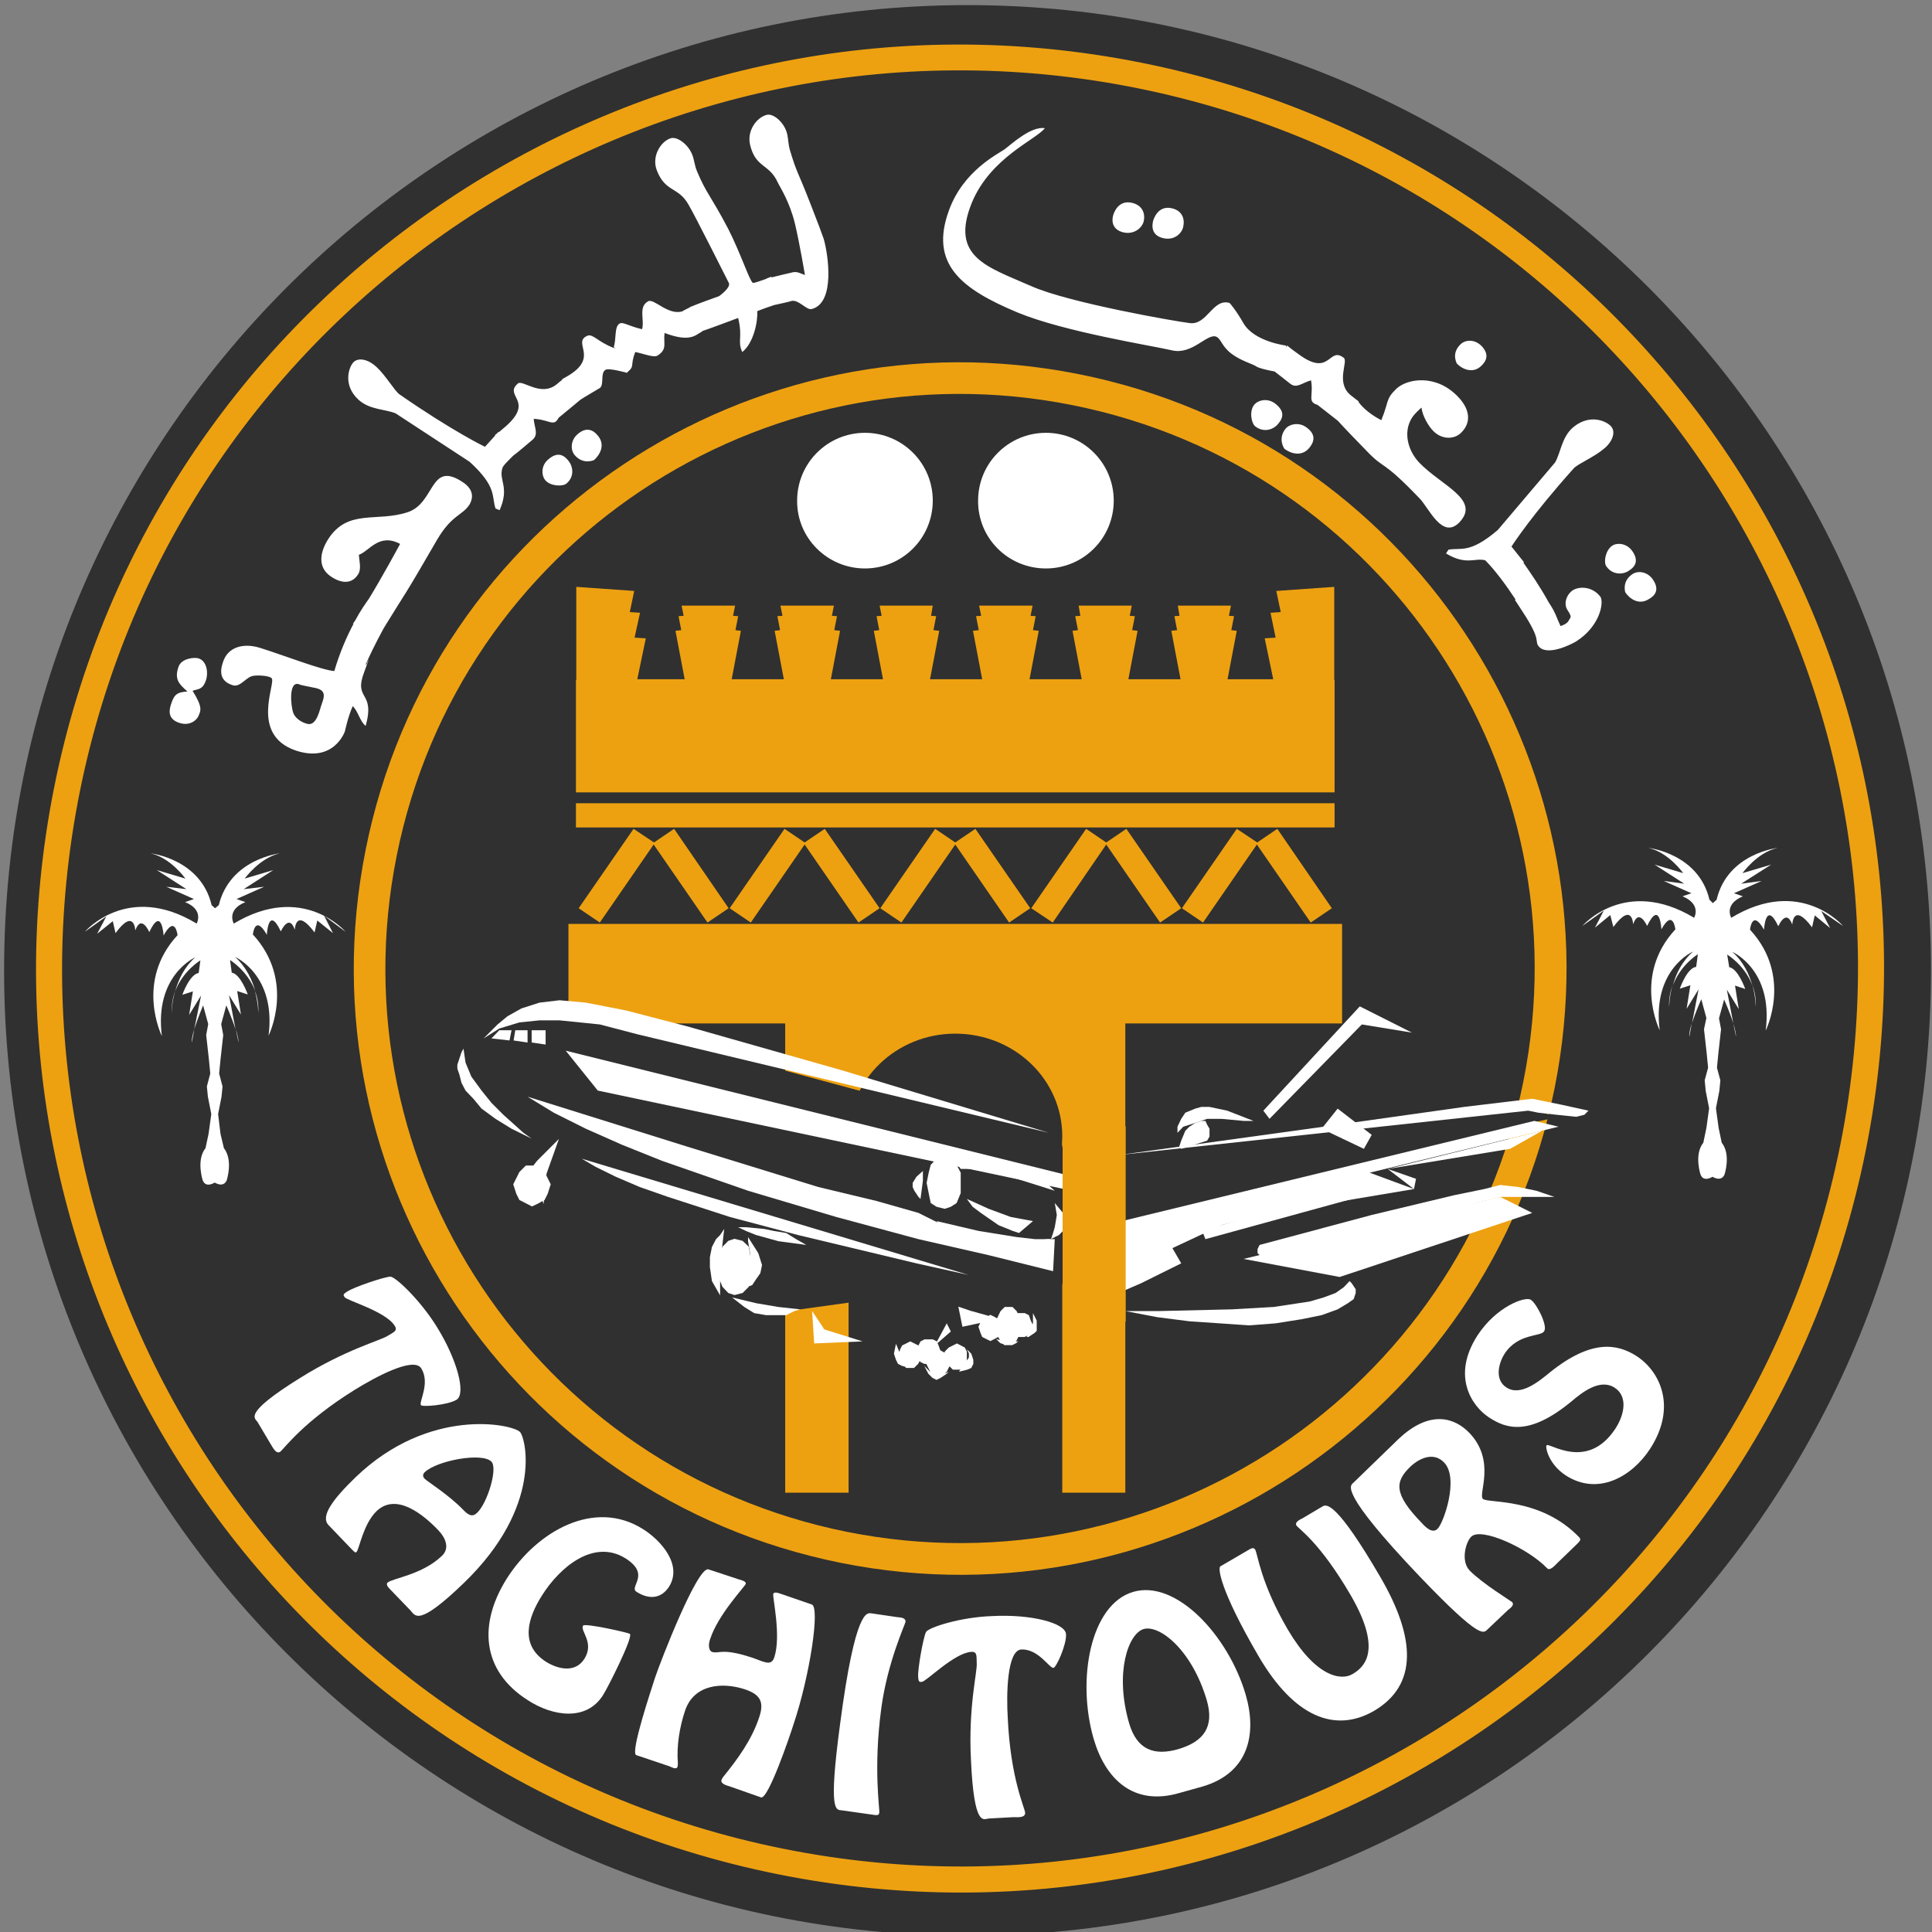 <?xml version="1.0" encoding="utf-8"?>
<!-- Generator: Adobe Illustrator 19.1.1, SVG Export Plug-In . SVG Version: 6.00 Build 0)  -->
<svg version="1.1" id="Calque_1" xmlns="http://www.w3.org/2000/svg" xmlns:xlink="http://www.w3.org/1999/xlink" x="0px" y="0px"
	 viewBox="0 0 566.9 566.9" style="enable-background:new 0 0 566.9 566.9;" xml:space="preserve">
<rect x="0" y="0" width="566.9" height="566.9" fill="#808080" stroke="none"/>
<style type="text/css">
	.st0{fill-rule:evenodd;clip-rule:evenodd;fill:#303030;}
	.st1{fill:#EDA111;}
	.st2{fill:#EDA111;}
	.st3{fill:#303030;}
	.st4{fill:#EDA111;}
	.st5{fill:#EDA111;}
	.st6{fill:#EDA111;}
	.white{fill:#ffffff;}
	.gold{fill:white;}
</style>
<g class="loghover">
	<g>
		<path class="st0" d="M283.9,1.5C127.8,1.5,1.2,128.3,1.2,284.7C1.2,441.2,127.8,568,283.9,568c156.2,0,282.7-126.8,282.7-283.3
			C566.6,128.3,440.1,1.5,283.9,1.5"/>
	</g>
	<path class="st1" d="M318.7,243.2l-16.1,23.3l6.3,4.2l15.7-22.9l15.8,22.9l6.2-4.2l-16.1-23.3l-5.9,4L318.7,243.2z M362.9,243.2
		l-16.1,23.3l6.2,4.2l15.8-22.9l15.8,22.9l6.2-4.2l-16-23.3l-5.9,4L362.9,243.2z M274.4,243.2l-16.1,23.3l6.2,4.2l15.8-22.9
		l15.8,22.9l6.2-4.2l-16.1-23.3l-5.9,4L274.4,243.2z M185.9,243.2l-16.1,23.3l6.2,4.2l15.8-22.9l15.8,22.9l6.2-4.2l-16-23.3l-5.9,4
		L185.9,243.2z M230.2,243.2l-16.1,23.3l6.2,4.2l15.8-22.9l15.8,22.9l6.2-4.2L242,243.2l-5.9,4L230.2,243.2z M391.6,235.7H169v7.1
		h222.6V235.7z M166.8,271.1v29.2h63.6V438h18.6V336h0.1c-0.1-0.8-0.1-1.7-0.1-2.6c0-16.6,14-30.1,31.3-30.1
		c17.4,0,31.4,13.5,31.4,30.1c0,0.9-0.1,1.8-0.1,2.6h0.1V438h18.5V300.3h63.6v-29.2H166.8z M391.6,199.5h-0.1v-27.3l-17,1.2l1.3,6.2
		l-3,0.2l1.5,7.3l-3.2,0.2l2.5,12h-13.4l2.7-14.2l-1.6-0.2l0.8-4.1l-1.5-0.1l0.6-3h-15.6l0.5,3l-1.5,0.1l0.8,4.1l-1.7,0.2l2.7,14.2
		h-15.3l2.7-14.2l-1.6-0.2l0.8-4.1l-1.5-0.1l0.6-3h-15.6l0.5,3l-1.5,0.1l0.8,4.1l-1.6,0.2l2.7,14.2h-15.3l2.7-14.2l-1.7-0.2l0.8-4.1
		l-1.5-0.1l0.6-3h-15.7l0.6,3l-1.5,0.1l0.8,4.1l-1.7,0.2l2.7,14.2h-15.3l2.7-14.2l-1.7-0.2l0.8-4.1l-1.5-0.1l0.5-3h-15.6l0.6,3
		l-1.5,0.1l0.8,4.1l-1.6,0.2l2.7,14.2h-15.3l2.7-14.2l-1.7-0.2l0.8-4.1l-1.5-0.1l0.6-3h-15.7l0.6,3l-1.5,0.1l0.8,4.1l-1.6,0.2
		l2.7,14.2h-15.3l2.7-14.2l-1.6-0.2l0.8-4.1l-1.5-0.1l0.6-3h-15.7l0.6,3l-1.5,0.1l0.8,4.1l-1.7,0.2l2.7,14.2H187l2.5-12l-3.3-0.2
		l1.6-7.3l-3-0.2l1.3-6.2l-17-1.2v27.3H169v33h222.6V199.5z "/>
	 <path class="gold" d="M306.9,166.8c11,0,19.9-8.9,19.9-19.9c0-11-8.9-19.9-19.9-19.9
		c-11,0-19.9,8.9-19.9,19.9C286.9,157.9,295.8,166.8,306.9,166.8z">
	
     <animateTransform attributeName='transform'
    type="translate"
    from="0"
    dur="1s"
    values="5,0;-5,0;5,0"
    repeatCount="indefinite" />
	
	
	</path>
    <path class="gold" d="M253.8,166.8c11,0,19.9-8.9,19.9-19.9c0-11-8.9-19.9-19.9-19.9
		c-11,0-19.9,8.9-19.9,19.9C233.8,157.9,242.8,166.8,253.8,166.8z">
	
     <animateTransform attributeName='transform'
    type="translate"
    from="0"
    dur="1s"
    values="-5,0;5,0;-5,0"
    repeatCount="indefinite" />
	
	
	</path>

	<path class="st2" d="M316.6,109.8c-96.3-19.3-190.1,43.2-209.3,139.5C88,345.6,150.5,439.3,246.8,458.6
		c96.3,19.3,190.1-43.2,209.4-139.5C475.4,222.8,412.9,129,316.6,109.8z M248.6,449.5c-91.3-18.3-150.5-107.1-132.2-198.4
		c18.3-91.3,107.1-150.5,198.4-132.2C406.1,137.2,465.3,226,447,317.3C428.7,408.5,339.9,467.7,248.6,449.5z"/>
	<path class="st2" d="M334.9,18.4C188.1-11,45.3,84.2,15.9,231c-29.4,146.8,65.8,289.6,212.6,319c146.8,29.4,289.6-65.8,319-212.6
		C576.9,190.6,481.7,47.8,334.9,18.4z M540,335.9c-28.6,142.6-167.3,235.2-310,206.6C87.3,513.9-5.2,375.1,23.4,232.4
		C52,89.8,190.8-2.7,333.4,25.8C476.1,54.4,568.6,193.2,540,335.9z"/>
	<polygon class="st3" points="234.8,384.2 234.8,384.2 232.4,384.2 227.1,384.2 220.1,383 217.2,381.9 214.8,380.7 214.8,380.7 
		216.6,379.4 218.4,378.3 220.1,375.9 221.3,373.6 221.9,370.7 221.3,367.1 219.5,363 219.5,363 221.3,362.4 223.1,362.4 226,362.4 
		226,362.4 227.8,362.4 229.5,361.8 230.1,360.1 230.1,360.1 203,351.2 182.5,344.8 168.9,339.4 168.9,339.4 160.7,335.9 151.2,330 
		146.5,327.1 142.4,323.6 138.9,319.4 136.6,315.3 136.6,315.3 136,311.8 136,311.8 136,311.2 136.6,309.5 136.6,309.5 138.3,307.1 
		141.9,304.7 141.9,304.7 145.4,302.3 147.7,300.6 150.7,298.8 154.8,298.2 159.5,297.7 166,297.7 173.6,298.8 173.6,298.8 
		241.3,317.1 291.3,330.6 321.3,339.4 344.3,336.5 344.3,336.5 346,336.5 350.1,335.9 352.5,335.3 354.2,334.1 355.4,332.4 
		356,330.6 356,330.6 373.1,331.2 373.1,331.2 375.4,330 379.6,326.5 389.6,317.1 403.1,302.3 413.7,305.9 403.1,327.7 446.1,324.8 
		457.3,327.7 400.2,340.6 375.4,351.8 375.4,355.9 390.2,351.8 386.6,361.8 386.6,361.8 388.4,363.6 392.5,367.1 394.3,369.4 
		395.5,372.4 396,374.1 396,375.9 396,375.9 394.9,377.1 393.7,377.7 389,378.9 383.1,379.4 376.1,380.1 359.6,380.7 344.9,380.7 
		344.9,380.7 337.2,380.1 327.2,378.9 304.9,375.9 277.8,371.2 273.1,378.9 234.8,384.2 	"/>
	
    
	<polygon class="gold" points="318.4,381.2 314.8,361.8 450.2,328.9 457.3,330.6 401.9,344.1 414.9,348.9 369.6,356.5 358.4,359.5 
		339.6,368.3 340.7,370.1 318.4,381.2 	"/>
	<polygon class="gold" points="166,308.3 327.2,348.3 326,351.8 175.4,320 166,308.3 	"/>
	<polygon class="gold" points="141.9,304.7 141.9,304.7 143.6,303 146,300.6 148.9,298.2 153,295.9 158.3,294.2 164.2,293.5 
		171.9,294.2 171.9,294.2 183.7,296.5 201.8,301.2 247.2,314.1 307.8,332.4 307.8,332.4 187.1,303.5 187.1,303.5 176,300.6 
		170.1,300 164.2,299.4 158.3,299.4 152.4,300 146.5,301.8 141.9,304.7 141.9,304.7 	"/>
	<polygon class="gold" points="136.6,311.8 136.6,311.8 136,307.7 136,307.7 135.4,308.8 134.8,310.6 134.2,312.4 134.2,312.4 
		134.2,313.6 134.2,313.6 134.8,315.3 135.4,317.7 136.6,320 138.9,322.4 141.3,325.3 145.4,328.3 150.1,331.2 156,334.1 156,334.1 
		153.6,332.4 147.7,327.1 144.2,323.6 141.3,320 138.3,315.9 136.6,311.8 136.6,311.8 	"/>
	<polygon class="gold" points="170.7,340 170.7,340 284.2,374.1 284.2,374.1 268.9,370.7 234.2,362.4 214.2,357.1 196,351.2 
		187.7,348.3 180.7,345.3 174.8,342.4 170.7,340 170.7,340 	"/>
	<polygon class="gold" points="212.5,360.6 212.5,360.6 211.3,362.4 210.1,363.6 208.9,365.9 208.3,368.9 208.3,371.8 208.9,375.9 
		211.3,380.1 211.3,380.1 211.3,371.8 211.9,365.9 212.5,360.6 212.5,360.6 	"/>
	<polygon class="gold" points="219.5,363 219.5,363 219.5,364.2 220.1,367.7 220.1,369.4 219.5,372.4 218.4,375.3 216.6,378.3 
		216.6,378.3 218.9,377.7 220.7,377.1 221.9,375.3 223.1,373.6 223.6,371.2 222.5,367.7 219.5,363 219.5,363 	"/>
	<polygon class="gold" points="216.6,360.1 216.6,360.1 218.9,360.1 224.2,360.6 227.1,361.2 230.7,361.8 233.6,363.6 236.6,365.3 
		236.6,365.3 228.4,364.2 221.9,362.4 218.9,361.2 216.6,360.1 216.6,360.1 	"/>
	<polygon class="gold" points="214.8,380.7 214.8,380.7 221.9,382.4 228.4,383.5 234.8,384.2 234.8,384.2 233.1,384.7 230.7,385.9 
		227.8,385.9 224.8,385.9 221.3,385.3 218.4,383.5 214.8,380.7 214.8,380.7 	"/>
	<polygon class="gold" points="238.3,384.7 238.9,394.2 253.1,393.6 241.9,390.1 238.3,384.7 	"/>
	<polygon class="gold" points="369.6,365.3 369.6,365.3 402.5,356.5 426.7,350.7 435.5,348.9 440.2,347.7 440.2,347.7 445.5,348.3 
		450.8,349.4 456.1,351.2 440.2,351.2 371.3,368.9 371.3,368.9 370.7,368.9 369.6,368.9 369.6,368.3 369,367.7 369,366.5 
		369.6,365.3 369.6,365.3 	"/>
	<polygon class="gold" points="466.1,325.9 466.1,325.9 458.4,324.2 449.6,322.4 449.6,322.4 429.6,324.8 388.4,330.6 328.4,338.9 
		448.4,325.9 448.4,325.9 451.4,326.5 456.7,327.1 462.5,327.7 464.9,327.1 466.1,325.9 466.1,325.9 	"/>
	<polygon class="gold" points="345.5,332.4 345.5,332.4 345.5,330.6 346.6,328.3 347.8,326.5 350.7,325.3 352.5,324.8 354.9,324.8 
		360.1,325.9 367.8,328.9 367.8,328.9 364.9,328.9 358.4,328.3 354.2,328.3 350.7,329.5 347.2,330.6 345.5,332.4 345.5,332.4 	"/>
	<polygon class="gold" points="370.7,325.9 399,295.3 414.3,303 399.6,300.6 372.5,328.3 370.7,325.9 	"/>
	<polygon class="gold" points="338.4,356.5 346.6,370.7 346.6,370.7 334.9,376.5 326.6,380.1 324.3,380.7 323.7,380.7 323.7,380.7 
		323.7,380.7 326.6,377.7 331.9,373.6 339.6,368.3 338.4,356.5 	"/>
	<polygon class="gold" points="350.7,355.9 353.7,363.6 405.4,349.4 396,348.3 358.4,359.5 350.7,355.9 	"/>
	<polygon class="gold" points="407.2,343 452.5,331.8 443.1,337.1 407.2,343 	"/>
	<polygon class="gold" points="160.1,302.3 160.1,306.5 156,305.9 156,302.3 160.1,302.3 	"/>
	<polygon class="gold" points="154.8,302.3 154.8,305.9 154.8,305.9 150.7,305.3 151.2,302.3 154.8,302.3 	"/>
	<polygon class="gold" points="150.1,302.3 149.5,305.3 149.5,305.3 144.2,304.7 146.5,302.3 146.5,302.3 147.7,302.3 150.1,302.3 
		150.1,302.3 	"/>
	<polygon class="gold" points="407.2,343 414.9,348.9 415.5,345.9 407.2,343 	"/>
	<polygon class="gold" points="440.2,351.2 449.6,355.9 393.1,374.7 364.9,369.4 440.2,351.2 	"/>
	<polygon class="gold" points="154.8,321.8 154.8,321.8 201.8,336.5 240.1,348.3 257.2,352.4 269.5,355.9 281.3,361.8 281.3,361.8 
		293.7,363 303.1,364.2 307.2,363.6 309.5,363.6 309,373 309,373 290.1,368.3 269.5,363.6 245.4,357.1 219.5,349.4 194.2,340.6 
		182.5,335.9 171.9,331.2 162.5,326.5 154.8,321.8 154.8,321.8 	"/>
	<polygon class="gold" points="283.7,351.8 283.7,351.8 290.1,354.7 296.6,357.1 303.1,358.3 299,361.8 299,361.8 297.2,361.2 
		293,359.5 287.8,355.9 285.4,354.1 283.7,351.8 283.7,351.8 	"/>
	<path class="gold" d="M283.7,395.9l0.6,1.2v1.2l-0.6,0.9v-2.6l-0.6-1.2l-2.3-1.2l-1.2,0.6l-1.2,0.6l-1.2,1.2v0.3l-0.6-0.3l-0.7-0.4
		l-0.5-1.4l-0.3-0.7l3.9-3.4l-1.2-2.4l-2.9,5.4l0-0.1l-1.2-0.6h-2.4l-1.2,0.6l-0.6,1.2l-2.4-1.2l-1.2,0.6l-1.2,0.6l-0.6,1.2
		l-0.2,0.7l-1-2.4l-0.6,2.9l0.6,1.8l0.6,1.2l1.2,0.6l0.8,0.2l0.4,0.4h2.3l1.2-1.2l0.5-0.9l0.1,0.3l1.2,0.6h0.6l0.6,1.2l0.6,1.2
		l-1.2-1.2l-0.6-0.6l1.2,2.3l1.2,1.2l1.2,0.6l1.2-0.6l1.8-1.2l0.6-0.6l-1.2,0.6l0.6-0.6l0.6-1.2l0.2-0.4l1,1h2.2l-0.4,0.6l2.4-0.6
		l1.2-0.5l0.6-1.2v-1.2l-0.6-1.8L283.7,395.9z M303.1,385.3v2.9l-0.1,0.4l-0.5-1l-0.6-1.7l-1.2-0.6h-2.1l-0.3-0.6l-1.2-1.2h-2.3
		l-1.2,1.2l-0.6,1.2l-0.4,0.9l-0.3-0.1l-0.5-0.3l-1.2-0.6l-0.5,0.3l-5.4-1.5l-3.5-1.2l1.2,5.9l5.2-1.1l-0.5,1.1l0.6,1.8l0.5,1.2
		l1.2,0.6l1.2,0.6l1.2-0.6l1.1-0.6l0.5,0.9l-1.1-0.3l1.2,1.2l0.9,0.3l0.3,0.3h2.3l1.2-0.6l0.6-0.6l-0.8,0.2l0.2-0.2l0.6-1.2h1.8
		l0.9-0.4l-0.3,0.4h0.6l1.8-1.2l0.6-0.6v-3L303.1,385.3z"/>
	<polygon class="gold" points="220.8,371.7 220.8,371.7 220.2,374.7 219.7,377.6 217.9,379.4 215.5,380 215.5,380 213.7,379.4 
		212,377.6 210.8,374.7 210.8,371.7 210.8,371.7 210.8,368.7 212,365.8 213.7,364.1 215.5,363.5 215.5,363.5 217.9,364.1 
		219.7,365.8 220.2,368.7 220.8,371.7 220.8,371.7 	"/>
	<polygon class="gold" points="354.2,334.7 354.2,334.7 354.9,333.5 354.9,331.2 354.2,330 353.7,328.9 352.5,328.9 350.7,329.5 
		350.7,329.5 349,330.6 347.8,331.8 346.6,334.7 346,336.5 346.6,337.1 354.2,334.7 	"/>
	<polygon class="gold" points="392.5,325.3 402.5,333 400.2,337.1 387.8,331.2 392.5,325.3 	"/>
	<polygon class="gold" points="330.2,384.7 330.2,384.7 340.1,384.7 361.4,384.2 373.7,383.5 384.3,381.9 388.4,380.7 391.9,379.4 
		394.3,377.7 396,375.9 396,375.9 396.6,376.5 397.8,378.3 397.8,379.4 397.2,381.2 395.5,382.4 392.5,384.2 392.5,384.2 
		387.8,385.9 381.9,387.1 374.3,388.3 366.6,388.9 357.8,388.3 349,387.7 339.6,386.5 330.2,384.7 330.2,384.7 	"/>
	<polygon class="gold" points="279,338.9 279,338.9 281.9,338.9 289.5,340 294.3,341.2 299.6,343 304.9,345.3 309.5,349.4 
		309.5,349.4 298.4,345.9 288.9,343.6 284.8,343 281.9,343 279,338.9 	"/>
	<polygon class="gold" points="274.8,358.3 274.8,358.3 287.2,361.2 298.4,363 303.7,363.6 308.4,363.6 308.4,363.6 306,364.7 
		299.6,365.3 295.4,365.9 290.1,365.9 284.8,364.7 279,363.6 274.8,358.3 	"/>
	<polygon class="gold" points="270.8,343.6 270.8,343.6 270.8,346.5 270.1,351.8 270.1,351.8 269.5,351.2 268.3,349.4 267.8,348.3 
		267.8,347.1 268.9,345.3 270.8,343.6 270.8,343.6 	"/>
	<polygon class="gold" points="309.5,353 309.5,353 310.1,356.5 309.5,360.1 309,361.8 308.4,363.6 308.4,363.6 309.5,363 
		310.7,362.4 311.9,361.2 312.5,360.1 313.1,358.3 311.9,355.9 309.5,353 309.5,353 	"/>
	<polygon class="gold" points="281.9,347.1 281.9,347.1 281.9,350.1 280.7,353 279,354.1 277.2,354.7 277.2,354.7 274.8,354.1 
		273.1,353 272.5,350.1 271.9,347.1 271.9,347.1 272.5,344.1 273.1,341.8 274.8,340 277.2,339.4 277.2,339.4 279,340 280.7,341.8 
		281.9,344.1 281.9,347.1 281.9,347.1 	"/>
	<polygon class="gold" points="160.3,344.9 160.4,344.3 164,334.2 157.6,340.6 156.5,342 154.3,342 152.4,343.9 150.6,347.5 
		151.5,350.3 152.4,352.1 156.1,354 158,353.1 159.2,352.4 159.5,353.3 159.6,352.3 159.8,352.1 160.7,350.3 161.6,347.5 	"/>
	<path class="white" d="M329.7,68.2c3.1,0.7,5.5-1.4,5.9-3.3c0.5-2.3-0.4-4.7-3.5-5.4c-4-0.9-5.3,3-5.5,3.8
		C326,65.8,327.1,67.6,329.7,68.2z M341.4,69.9c3.2,0.7,5.4-1.4,5.8-3.4c0.5-2.3-0.3-4.7-3.4-5.4c-4-0.9-5.3,3.1-5.5,3.9
		C337.8,67.5,338.7,69.3,341.4,69.9z M374.4,118.6c-2.4-2-5.3-1.2-6.4,0.2c-1.5,1.9-0.8,5.4,0.3,6.3c2.6,2,5.5,0.9,6.8-0.8
		C376.7,122.4,376.8,120.6,374.4,118.6z M383.6,125.6c-2.3-1.9-5.2-1.2-6.4,0.2c-2.4,3.1-0.3,5.9-0.3,5.9c1.7,1.3,5,2.5,7.3-0.3
		C385.5,129.8,386.3,127.7,383.6,125.6z M434.6,107.4c1.5-1.4,2.5-3.3,0.2-5.8c-2.1-2.2-4.9-1.9-6.2-0.6c-2.9,2.7-1.1,5.7-1.1,5.7
		C428.9,108.2,432.1,109.8,434.6,107.4z M428.2,153.3c6.4-6.7-5.3-10.8-11.8-17.6c-3.2-3.4-4.8-8.8-2.1-13.1c0.8-1.3,2.8-3,2.8-3
		c0.3,2.6,2.2,5.6,3.4,6.8c2.6,2.7,6.2,2.5,8.1,0.7c3.1-2.9,2.9-6.8-0.7-10.6c-6.4-6.8-14.9-5.5-18.2-2.4c-3.2,3.1-2.1,3.7-4.4,9.2
		c-4.4-2.3-6.3-4.8-6.7-5.4l0.1-0.1c0,0-0.4-0.3-2.2-1.7c-4.8-3.7-0.8-10-2.2-11.1c-4.5-3.5-3.9,5.9-13.3-1.1
		c-2-1.4-3.3-2.5-3.3-2.5l-0.4,0.5l0.1-0.5c0,0-9.3-1.1-12.5-6.5c-2.4-4.2-4.1-6-4.1-6c-4.9-1.5-6.6,6.6-11.7,5.9
		c-3.6-0.4-35.3-5.9-46.4-10.8c-12.9-5.7-24.1-8.5-17.5-24.6c5.5-13.2,18.8-18.4,21.4-21.8c-4.1-0.6-9.7,4.6-11.8,6.2
		c-2,1.4-12.1,6.3-16.3,17.8c-5.9,15.9,3.6,23.2,20.1,30.1c13.8,5.7,39.3,9.7,45.3,11.1c6,1.4,10.3-5.1,13-4
		c1.5,0.7,1.5,2.8,4.6,5.1c2.7,2,6.1,2.9,7.1,3.6c0.6,0.5,3.6,1.2,5.4,1.5c1.4,1.1,3.5,2.7,4.6,3.6c1.9,1.5,3.5-0.3,6.1-1
		c0.8,4.5-1.2,6.3,1.9,7.2c0.6,0.5,4.4,3.4,6,4.7c1.2,1.4,7.3,7.7,8.3,8.7c5.7,6,4.2,2.1,15.7,14.1
		C419.3,149.1,423.2,158.4,428.2,153.3z M60.4,199.7c0.8-2.3,0.3-5.7-2.1-6.5c-1.1-0.4-5-0.1-5.9,2.4c-1.3,3.7,0.1,5.1,2.6,7.3
		c-2.8,0.2-3.8,0.7-4.7,3.4c-0.6,1.7-1.4,4.6,2.3,5.8c2.9,1,5.2-0.6,5.8-2.4c0.4-1.1,1.2-2.1-1.9-7
		C58.1,202.1,59.4,202.5,60.4,199.7z M135.2,141.1c-9.1-5.6-7.6,6.6-15.6,9.2c-9.1,3-17.5-1.1-23.3,7.9c-2.3,3.6-3.4,8.3,1,11.1
		c1.5,1,5.4,3,7.8-0.8c1-1.6,0.3-3.9,0.2-5.7c3.1-1.1,5.9-6.5,12.1-3.2c-0.8,1.5-5.2,9.6-9.1,16c-0.9,1.3-2.5,3.5-4.1,6.5
		c-0.4,0.5-0.6,0.9-0.6,0.9l0.1,0.1c-1.9,3.6-4,8.3-5.6,13.8c-3.5-0.2-14.5-4.5-21.8-6.8c-5.2-1.6-9.3,0-10.7,3.7
		c-0.7,1.9-2,5.9,2.8,7.3c2.2,0.6,3.9-2.6,6-2.8c1.1-0.2,4.5-0.1,5.3,0.7c1.4,1.4-6.5,16.5,7,21.2c11.3,3.8,14.5-5.6,14.5-5.6
		s0.9-4.3,2.3-7.4c1.6,1.5,2.1,4.5,3.8,5.8c2.9-10.5-3.7-7.3-0.4-15.9c2.4-6.4,0.6-2.1,0.6-2.1l-0.2,0c1-2.3,2.6-5.7,5.2-10.5l0.6-1
		c6-9.8,4.8-7.2,15.2-25.2c4.3-7.3,7.4-7,9.5-10.3C139.4,145.1,138.1,142.8,135.2,141.1z M94.5,206.3c-0.7,1.8-1.5,6.8-4.3,6.1
		c-1.7-0.4-3.5-1.6-4.1-3.1c-0.8-2-1.5-9.7,1.7-8.5c0.6,0.3,2.6,0.6,3.9,0.9C94.8,202.2,95.7,203.2,94.5,206.3z M238,60.3
		c-4.1-10.6-4.1-9.2-6.2-16.2c-0.5-1.7-0.5-3.3-0.8-4.7c-0.8-3.5-4.1-6.2-6-5.7c-2.9,0.7-5.9,4.6-4.9,8.8c1.6,6.8,5.6,5.5,8.1,11
		c0.7,1.5,3.5,5.6,5.1,12.3c1.3,5.5,2.9,14.9,2.9,14.9c-1.5-0.5-2.3-1.2-4-0.7c-1.8,0.4-4.2,1-5.8,1.4l-0.1-0.2c0,0-0.5,0.2-1.3,0.5
		c-0.1,0-0.1,0.1-0.1,0.1s0,0,0,0c-1.5,0.5-3.5,1.3-4,1.2c-1-0.7-3.5-8.5-7.2-15.8c-5.3-10.1-6.4-10.3-9.2-17
		c-0.7-1.7-0.8-3.3-1.3-4.6c-1.2-3.3-4.6-5.7-6.5-5c-2.9,1-5.5,5.3-4,9.3c2.5,6.6,6.3,4.8,9.3,10.1c1.6,2.6,11.9,23.1,11.9,23.1
		c0.5,1.4-2.9,3.8-2.9,3.8c-1.4,0.5-6.7,2.4-8,3l0,0c0,0-0.1,0-0.1,0c-0.2,0.1-0.2,0.1-0.2,0.1v0c-0.4,0.3-1.4,0.7-2.6,1.4
		c-4.2,1.1-8.2-3.9-9.9-3c-3,1.6-1,5.5-1.8,8.2c-3.9-0.9-5.6-2.2-6.5-1.7c-1.7,0.8-1,4.5-1.8,6.9c0.1,0.1,0.3,0.3,0.5,0.7
		c-0.3-0.4-0.5-0.6-0.5-0.4c-4.7-1.8-6.1-4.2-7.7-3.6c-4.7,2,3.5,6.2-5.6,11.7c-1.2,0.7-1.9,1.1-1.9,1.1l0.1,0.1
		c-0.3,0.2-0.8,0.7-1.7,1.4c-4.6,3.7-9.9-1.4-11.3-0.3c-4.4,3.7,5,5-3.6,12.6c-0.8,0.7-1.5,1.3-2,1.7l-0.1-0.1l-0.5,0.5
		c-0.4,0.3-0.6,0.5-0.6,0.5l0.1,0.1l-3,3.3c0,0-9.4-4.5-25.1-15.4c-1.4-1-4-5.5-6.7-8c-2.2-2.1-5.2-3-6.8-1.4
		c-1.4,1.5-3.1,6.7,1.4,10.9c3.3,3.1,7.9,2.8,11,4.1l21.7,14.2c8.1,7.4,6.4,10.1,7.6,13.7l1.2,0.5c3-6.8-0.3-8.7,0.8-12.3
		c0.1-0.7,1.9-2.4,3.2-3.7c1-0.7,4.3-3.5,5.7-4.7c1.8-1.6,0.5-3.5,0.3-6.1c4.6,0.2,5.9,2.5,7.3-0.3c0.7-0.6,5.5-4.5,6.4-5.3
		c1.2-0.8,3.3-2,5.8-3.5c1.2-1.2,0-4.4,1.6-5.3c1-0.6,6.3,0.9,6.3,0.9c0,0,0.1-0.1,0.1-0.2c2.3-1.9,0.7-1.8,2.3-5.9
		c2.3,0.4,5.5,1.8,6.6,1c2.9-1.9,1.6-3.5,2-6.6c7.6,2.9,9.2,0.5,10.8-0.3l0.4-0.3c2.1-0.7,8-2.9,10.4-3.8c1.4,5.9-0.3,6.7,1.2,10
		c3.3-2.6,4.6-8.9,4.4-12c2-0.8,3.8-1.4,5-1.8c1-0.2,4.6-1,5.1-1.2c2.1-0.4,4.3,2.7,5.8,2.4c7.1-1.7,4.9-16.1,3.6-20.6
		C240.3,66.3,241,68,238,60.3z M166.8,135.2c-1.6-2-3.4-2.5-5.8-0.5c-2.4,1.9-2.1,4.9-1,6.2c1.5,1.8,5.1,1.9,6.2,1
		C168.7,139.8,168.1,136.8,166.8,135.2z M175.4,127.8c-1.2-1.5-3.2-2.7-5.8-0.5c-2.3,1.9-2.2,4.8-1,6.2c2.5,3,5.7,1.5,5.7,1.5
		C175.9,133.6,177.8,130.6,175.4,127.8z M485.1,170.2c-1.6-2.5-4.4-2.8-6-1.8c-3.3,2.1-2.2,5.4-2.2,5.4c1.2,1.8,3.9,3.9,6.9,2
		C485.6,174.8,487,173.1,485.1,170.2z M479.1,161.9c-1.7-2.6-4.6-2.7-6-1.8c-2,1.3-2.6,4.8-1.8,6c1.7,2.6,4.8,2.6,6.6,1.4
		C480.1,166.1,480.7,164.4,479.1,161.9z M461.5,173.2c-1.9,1.3-2.8,4-1.5,5.9c1.4,2.1,0.8,2,0.3,3c-0.4,0.9-2,1.5-2.4,1.6
		c-0.3-0.6-0.5-1.2-0.8-1.8c-1-2.6-1.6-3.5-2.7-5.2c-2.4-4.4-5.3-8.6-7.4-11.6l0.2-0.1l-2-2.5c-1-1.3-1.6-2-1.6-2
		c0,0-0.1-0.1-0.1-0.1c0.5-0.8,6.1-9.4,18.3-23c1.2-1.3,6-3.3,8.8-5.7c2.4-1.9,3.6-4.8,2.2-6.5c-1.3-1.6-6.2-3.9-11.1,0.1
		c-3.5,2.9-3.7,7.5-5.4,10.4l-16.8,19.8c-8.3,7.1-10.8,5.1-14.5,5.8l-0.7,1.1c6,3.6,8.4,1.2,11.5,2c2.9,2.9,6.2,7.4,8.9,11.5
		l-0.2,0.1c0,0,0.6,0.9,2.6,4c5,7.7,3.3,8,4.2,9.4c2.3,3.5,9.9-0.4,11.2-1.2c6.9-4.4,8.2-11.3,7.1-13.1
		C467.2,172,463.4,172,461.5,173.2z"/>
	

	
	<g>
		<path class="white" d="M75.6,417.3c-0.7-1.2-4.7-2.3,12.5-13c13.3-8.3,23.4-10.9,25.6-12.3c1.8-1.1,3.1-1.5,2.1-3
			c-2.6-4.2-14.1-7.4-14.7-8.4c-0.3-0.6-0.7-0.7,0.9-1.7c1.9-1.2,10.2-4.1,12.5-4.3c1.4-0.1,8.6,6.6,13.6,14.6
			c6,9.6,8.7,19.7,5.9,21.5c-2.6,1.6-10.1,2.2-10.5,1.6c-0.6-1,2.8-6.5,0.1-10.8c-2.3-3.6-14,2.9-19.5,6.3
			c-15.3,9.5-20.8,17.4-21.9,18.2c-1.3,0.8-2.3-1.6-2.8-2.3L75.6,417.3z"/>
		<path class="white" d="M115,466.9c-0.4-0.5-2-1.7-1.3-2.5c1.4-1.3,10.2-2.3,16-7.9c2.3-2.2,1.1-5.2-1.1-7.5
			c-4.4-4.6-12.3-11.1-18.1-5.6c-4,3.9-5.1,11.3-5.9,12c-0.3,0.3-0.6,0-1.3-0.7l-6.9-7.2c-2.5-2.6,1.4-7.7,7.9-14
			c21.7-20.9,46.2-15.6,48.3-13.3c1.6,1.7,6.9,21.7-16.5,44.3c-13.5,13-14.2,9.6-15.7,8L115,466.9z M124.6,432
			c-0.6,0.6-0.6,1.3,0,1.9c0.9,0.9,6.9,4.6,11.2,9c1.7,1.8,2.8,2.3,4.2,1c3.1-3,6.1-13.1,4.2-15C141.6,426.1,128.3,428.5,124.6,432z
			"/>
		<path class="white" d="M148.7,463.2c8.9-14,25.8-23.5,40-14.5c5.1,3.2,11.7,10.4,7.6,16.9c-2.2,3.4-5.7,3.9-9.5,1.5
			c-2.4-1.5,4.3-5-3.2-9.8c-9.4-5.9-19.4,2.6-24.6,10.9c-4.1,6.5-6.6,14.4,1.2,19.4c3.7,2.3,8.7,3.3,11.3-0.9c3-4.8-1.4-8.2-0.4-9.7
			c0.5-0.8,13,2,13.7,2.4c1.2,0.7-6.6,16.1-7.8,17.9c-4.8,7.8-14.7,6.4-22.1,1.6C141.2,490.2,140.4,476.4,148.7,463.2z"/>
		<path class="white" d="M213.9,524.1c-0.7-0.2-2.5-0.7-2.2-1.8c0.1-0.3,0.3-0.6,0.5-0.9c4.3-5.3,8.4-10.9,10.6-17.6
			c1.5-4.5,0.2-6.6-4.2-8.1c-6.7-2.2-15-1.5-17.6,6.3c-1.6,4.8-2.5,10.3-2.1,15.3c0,0.3,0,0.8-0.1,1.1c-0.3,1-1.8,0.1-2.3-0.1
			l-9.8-3.3c-1.9-0.6,4.6-19.8,5.5-22.7c1.6-4.8,12.5-32.9,15.7-31.8l9.1,3c0.4,0.1,2.1,0.5,1.8,1.3c-0.3,0.8-8.1,9-10.4,16.1
			c-0.6,1.6-0.5,3.4,0.5,3.8c2.1,0.7,2.7-1.3,11.8,1.7c3.3,1.1,5.6,2.7,6.5-0.1c2.1-6.3-0.6-17.8-0.3-18.6c0.3-0.9,2.2,0,2.6,0.1
			l8.7,3c2.5,0.8-0.6,21.1-5.4,35.3c-1,3.2-7.4,22-9.5,21.3L213.9,524.1z"/>
		<path class="white" d="M247,531.2c-1.7-0.2-4,0.8-0.5-25.3c4.5-34.3,8-32.6,9.2-32.5l7.5,1.1c0.9,0.1,2.6,0.1,2.5,1.4
			c-0.1,0.7-5.3,11.9-7.1,25.3c-2.4,17.8-0.4,29.7-0.6,30.7c-0.1,0.7-0.5,0.7-1.1,0.7l-1.4-0.2L247,531.2z"/>
		<path class="white" d="M290.1,533.6c-1.4,0.1-4.3,3-5.2-17.3c-0.8-15.6,1.9-25.7,1.7-28.3c-0.1-2.1,0.2-3.4-1.6-3.3
			c-5,0.3-13.3,8.8-14.5,8.8c-0.6,0-1,0.3-1.1-1.6c-0.1-2.2,1.4-11,2.3-13c0.6-1.3,10-4.4,19.5-4.7c11.3-0.6,21.4,2,21.6,5.3
			c0.2,3.1-2.9,9.9-3.7,9.9c-1.2,0.1-4.4-5.6-9.4-5.4c-4.3,0.2-4.4,13.6-4,20c0.8,18,5.1,26.7,5.1,27.9c0.1,1.6-2.4,1.3-3.4,1.3
			L290.1,533.6z"/>
		<path class="white" d="M346.1,526.1c-13.6,4-21.8-4.2-25.2-15.9c-5-17.3-1-39.4,11.6-43.1c12.6-3.7,27.9,12.8,33,30.1
			c3.4,11.6,0.9,23-12.6,27L346.1,526.1z M354.1,498.9c-4.4-14.9-13.9-22.2-18.5-20.9c-4.5,1.3-8.6,12.7-4.3,27.6
			c2.3,7.9,7.4,9.7,14.6,7.6C353.1,511,356.4,506.8,354.1,498.9z"/>
		<path class="white" d="M388.1,442c1.2-0.7,4.2-1.1,16.9,20.7c10.4,17.8,11.1,31.7-1.8,39.3c-11.4,6.6-23.5,1.9-34-16.2
			c-11.3-19.4-11.9-25.8-11.1-26.2l8.4-4.9c0.6-0.3,1.3-0.8,1.8,0c0.8,1.4,1.5,9.6,9.6,23.5c8.1,13.7,15.5,15.1,19,13
			c3-1.8,9.1-6.4-0.5-23c-9.2-15.8-15.3-19.5-16-20.6c-0.6-1,1.2-1.8,1.8-2.1L388.1,442z"/>
		<path class="white" d="M410.3,422.3c9.5-9,16.8-6.1,20.9-1.8c7.8,8.2,2.5,17.9,3.9,19.3c1.4,1.4,16.9-0.6,28.3,11.3
			c0.5,0.6,0.4,0.9-0.6,1.9l-5.7,5.5c-0.9,0.9-2.3,2.5-3.1,1.7c-5.5-5.8-19.3-12.2-22.3-9.3c-1.5,1.4-3.2,7-0.5,9.9
			c3.7,3.8,12.2,9,12.5,9.3c0.8,0.9-0.7,1.9-1.2,2.3l-5.9,5.6c-1.3,1.2-1.8,3.6-20-15.4c-23.9-25.1-20.4-26.7-19.5-27.5L410.3,422.3
			z M423.8,429.2c-3-3.2-7.1-1.5-9.9,1.1c-4.6,4.4-5.1,8,3.4,16.7c1,1.1,3,3.1,4.5,1.6C423.5,447.1,428.2,433.9,423.8,429.2z"/>
		<path class="white" d="M441.5,397.2c-1.9,3-2.9,7.7,0.5,9.9c4.2,2.8,9.7-1.9,12.9-4.5c12.1-9.7,19.7-8.3,25.3-4.7
			c6.8,4.4,12,14.8,4,27.2c-5.4,8.3-15.4,13.9-24.8,7.8c-5-3.3-6-8.2-5.6-8.8c0.7-1,11.9,7.7,20.2-4.9c2.9-4.5,3.5-9.6-0.2-12
			c-4.3-2.8-9.5,1.3-12.8,4.1c-12.4,10.2-19.1,7.9-24.1,4.6c-4.9-3.2-11.1-12-3.4-24c5.6-8.6,14.1-11.6,15.7-10.5
			c1.7,1.1,5,7.6,3.9,9.2C452.2,392.3,445.5,391.1,441.5,397.2z"/>
	</g>
	<rect x="311.8" y="330.5" class="st1" width="18.5" height="57.3"/>
	<path class="white" d="M495.7,304.2l0.7-3.9C495.9,301.9,495.6,303.4,495.7,304.2z M489.8,295.6c0,0-0.1-2.9,1-6.6
		C490.1,291,489.6,293.2,489.8,295.6z M508.6,300.3l0.8,3.9C509.4,303.4,509.1,301.9,508.6,300.3z M515.2,295.6
		c0.1-2.5-0.3-4.6-1-6.6C515.2,292.7,515.2,295.6,515.2,295.6z M540.8,271.7c0,0-12.5-14.7-32.8-2.4c0,0-2.3-3.9,3.4-6.3l-2.6-0.9
		l8.1-3.6l-6,0.8l8.8-5.6l-8.4,2.5c0,0,4.3-6.1,10.3-7.4c0,0-14.7,1.6-17.9,15.2l-1.1,1l-1-1c-3.2-13.6-17.9-15.2-17.9-15.2
		c5.9,1.3,10.2,7.4,10.2,7.4l-8.4-2.5l8.7,5.6l-6-0.8l8.1,3.6l-2.6,0.9c5.7,2.4,3.4,6.3,3.4,6.3c-20.3-12.2-32.8,2.4-32.8,2.4
		l6.3-4.5l-2.6,5l4.5-3.7l0.9,3.5c5.6-7.5,5.8-0.8,5.8-0.8c1.7-4.9,4.1,0.5,4.1,0.5c3.8-7.8,4.2,1,4.2,1c3.4-6.2,4.1,0,4.1,0
		c-12.6,13.6-4.6,29.6-4.6,29.6c-2.3-17.9,9.8-23.1,9.8-23.1c-3.3,2.9-5.1,6.7-5.9,9.9c2.2-6,7.3-9.1,7.3-9.1l-0.5,3.7
		c-2.7,0.3-4.8,6.4-4.8,6.4l3.1-1l-1.1,6.9l3.5-5.7l-1.9,9.9c1-3.2,2.7-7,2.7-7l1.5,5.5L500,302l0.8,7.2l0.4,4.1l-1,3.7l0.3,3.1
		l1,5.1l-0.8,5.8l-0.9,4.3c-2.8,3.5-0.8,9.4-0.8,9.4c0.7,1.6,2.1,1.4,3.5,0.6c1.4,0.8,2.8,0.9,3.5-0.6c0,0,2-5.9-0.8-9.4l-0.9-4.3
		l-0.8-5.8l1-5.1l0.3-3.1l-1-3.7l0.4-4.1l0.8-7.2l-0.6-3.2l1.5-5.5c0,0,1.7,3.7,2.7,7l-1.9-9.9l3.5,5.7l-1.1-6.9l3,1
		c0,0-2.1-6-4.7-6.4l-0.6-3.7c0,0,5.2,3.1,7.4,9.1c-0.9-3.2-2.6-7-5.9-9.9c0,0,12.1,5.2,9.8,23.1c0,0,8-16-4.6-29.6
		c0,0,0.6-6.2,4.1,0c0,0,0.5-8.8,4.2-1c0,0,2.3-5.4,4.1-0.5c0,0,0.2-6.7,5.8,0.8l0.8-3.5l4.5,3.7l-2.6-5L540.8,271.7z"/>
	<path class="white" d="M56.3,305.9L57,302C56.5,303.6,56.2,305.1,56.3,305.9z M50.4,297.4c0,0-0.1-2.9,1-6.6
		C50.7,292.7,50.3,294.9,50.4,297.4z M69.2,302l0.8,3.9C70,305.1,69.7,303.6,69.2,302z M75.8,297.4c0.1-2.5-0.2-4.7-1-6.6
		C75.8,294.4,75.8,297.4,75.8,297.4z M101.4,273.4c0,0-12.5-14.6-32.8-2.4c0,0-2.3-4,3.4-6.3l-2.6-0.9l8.1-3.6l-6,0.7l8.7-5.6
		l-8.4,2.5c0,0,4.4-6.1,10.3-7.4c0,0-14.6,1.6-17.9,15.2l-1.1,0.9l-1-0.9c-3.2-13.6-17.9-15.2-17.9-15.2c5.9,1.3,10.2,7.4,10.2,7.4
		l-8.4-2.5l8.7,5.6l-5.9-0.7l8.1,3.6l-2.6,0.9c5.7,2.3,3.4,6.3,3.4,6.3c-20.3-12.3-32.8,2.4-32.8,2.4l6.3-4.5l-2.7,5.1l4.6-3.7
		l0.8,3.5c5.5-7.5,5.8-0.8,5.8-0.8c1.8-4.9,4.1,0.5,4.1,0.5c3.7-7.8,4.2,1,4.2,1c3.4-6.2,4.1-0.1,4.1-0.1
		C39.5,288,47.5,304,47.5,304c-2.3-17.8,9.8-23.1,9.8-23.1c-3.3,2.9-5,6.7-5.9,10c2.2-6,7.4-9.1,7.4-9.1l-0.5,3.7
		c-2.7,0.4-4.8,6.4-4.8,6.4l3.1-1l-1.1,6.9l3.5-5.7L57,302c1-3.2,2.6-7,2.6-7l1.5,5.5l-0.6,3.2l0.8,7.2l0.4,4.1l-1,3.8l0.3,3l1,5.1
		l-0.8,5.8l-0.9,4.2c-2.8,3.5-0.8,9.5-0.8,9.5c0.7,1.6,2.1,1.4,3.5,0.6c1.4,0.8,2.8,0.9,3.5-0.6c0,0,2-5.9-0.8-9.5l-1-4.2l-0.7-5.8
		l1-5.1l0.3-3l-1-3.8l0.4-4.1l0.8-7.2l-0.6-3.2l1.5-5.5c0,0,1.7,3.8,2.7,7l-1.9-10l3.5,5.7l-1.1-6.9l3.1,1c0,0-2.1-6-4.7-6.4
		l-0.5-3.7c0,0,5.1,3.1,7.4,9.1c-0.9-3.2-2.6-7-5.9-10c0,0,12.1,5.3,9.8,23.1c0,0,8-16-4.6-29.7c0,0,0.6-6.1,4.1,0.1
		c0,0,0.4-8.8,4.1-1c0,0,2.4-5.4,4.1-0.5c0,0,0.2-6.7,5.8,0.8l0.8-3.5l4.6,3.7l-2.6-5.1L101.4,273.4z"/>

</g>
</svg>
